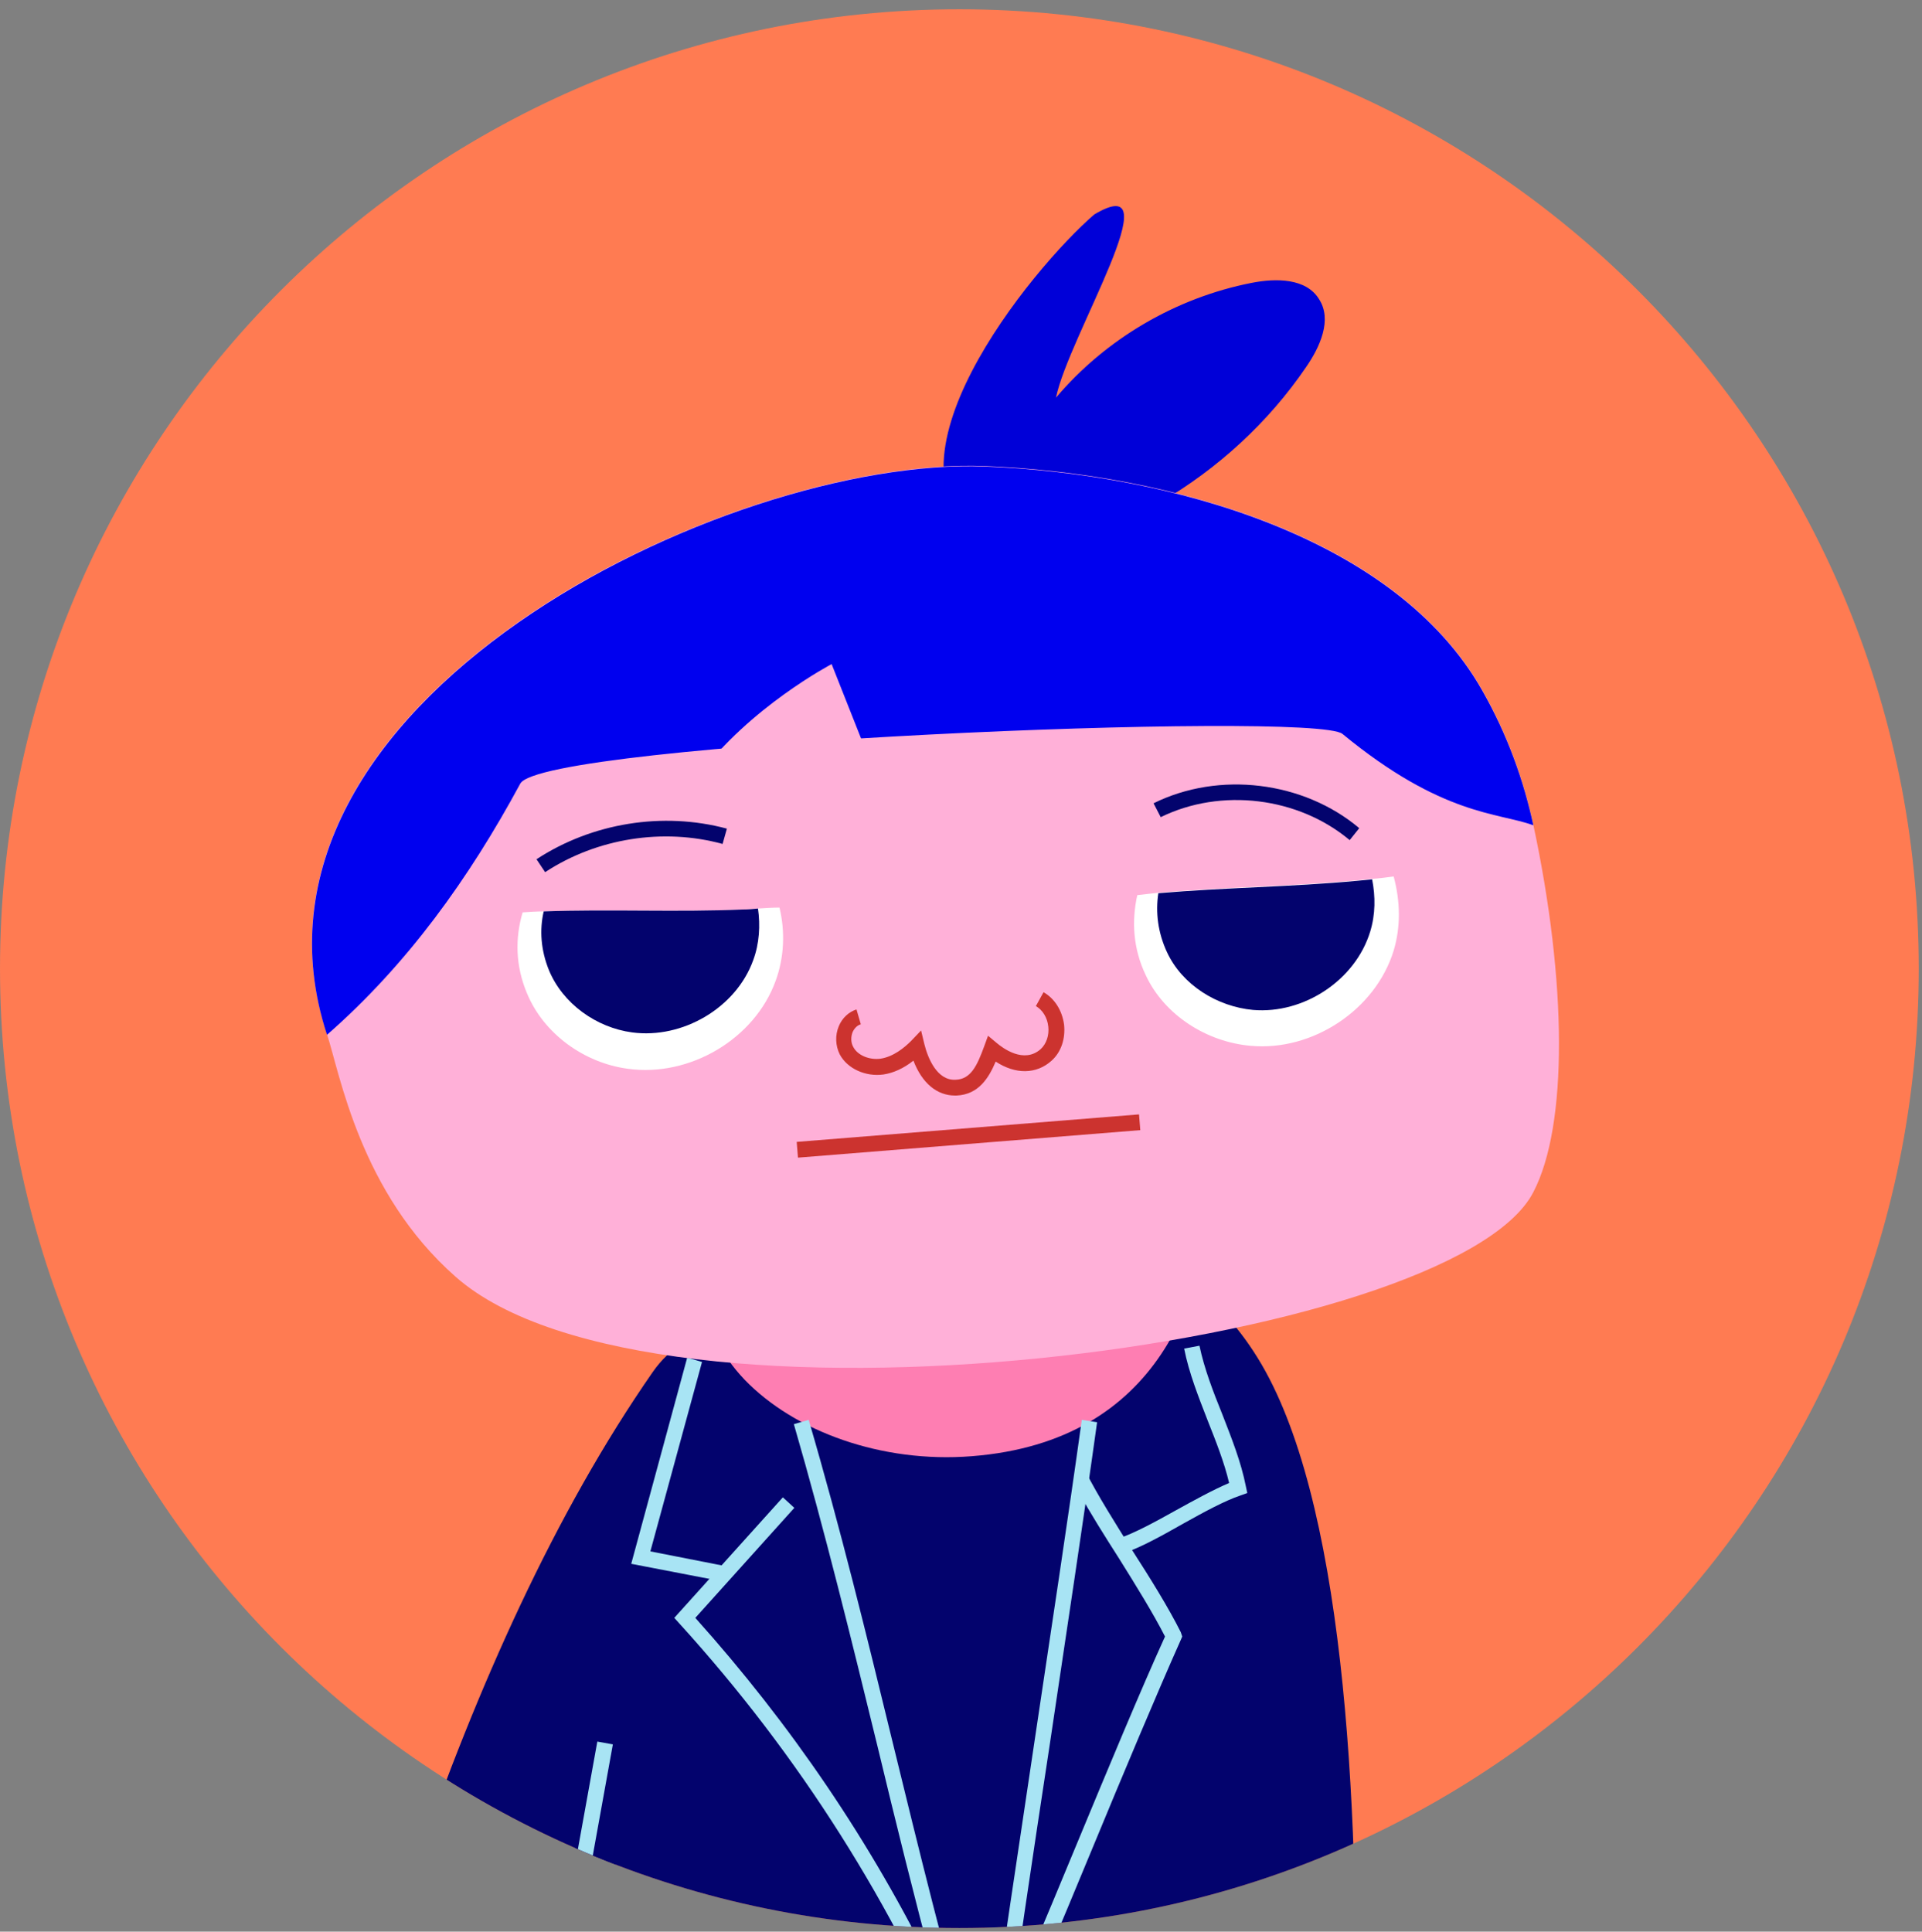 <svg width="199" height="200" viewBox="0 0 199 200" fill="none" xmlns="http://www.w3.org/2000/svg">
<rect x="0" y="0" width="199" height="200" fill="#808080" stroke="none"/>
<g clip-path="url(#clip0_3_14577)">
<path d="M0.001 100.293C0.001 45.433 44.473 0.961 99.333 0.961V0.961C154.192 0.961 198.664 45.433 198.664 100.293V100.293C198.664 155.152 154.192 199.624 99.333 199.624V199.624C44.473 199.624 0.001 155.152 0.001 100.293V100.293Z" fill="#FF7B52"/>
<path d="M67.585 142.055C47.379 171.126 35.444 213.915 27.074 250.712C33.661 251.158 40.198 251.504 46.785 251.702C54.709 217.431 65.852 178.555 84.374 151.861C91.555 141.56 74.667 131.853 67.585 142.055Z" fill="#03036D"/>
<path d="M70.158 140.57C51.091 199.801 58.619 266.114 58.619 266.114L137.164 264.678C137.164 264.678 147.862 169.096 130.231 140.619C112.65 112.143 70.158 140.57 70.158 140.57Z" fill="#03036D"/>
<path d="M111.067 112.737C105.124 112.737 100.122 115.313 97.993 118.829C95.17 116.699 90.96 115.362 87.097 115.362C78.629 115.362 73.775 119.869 72.884 125.118C71.844 131.16 72.042 137.549 77.093 142.848C82.244 148.197 91.257 151.515 100.617 150.772C120.279 149.237 124.983 133.587 125.33 122.494C125.429 117.244 118.595 112.737 111.067 112.737Z" fill="#FE7EB2"/>
<path d="M61.846 180.319L56.715 208.732L58.323 209.023L63.454 180.609L61.846 180.319Z" fill="#A8E4F4"/>
<path d="M103.785 213.965L102.201 213.717C103.637 203.367 105.42 191.679 107.104 180.338C108.787 169.046 110.57 157.358 112.007 147.008L113.591 147.255C112.155 157.606 110.372 169.294 108.688 180.635C106.955 191.976 105.222 203.664 103.785 213.965Z" fill="#A8E4F4"/>
<path d="M99.627 214.361C92.594 197.275 82.739 181.724 70.308 168.056L69.813 167.511L81.055 155.031L82.244 156.12L71.992 167.511C81.897 178.555 90.217 190.787 96.705 204.06C94.625 196.285 92.693 188.46 90.861 180.833C88.186 169.888 85.413 158.547 82.194 147.454L83.729 147.008C86.998 158.151 89.771 169.492 92.446 180.486C95.12 191.431 97.893 202.772 101.112 213.866L99.627 214.361Z" fill="#A8E4F4"/>
<path d="M74.865 163.747L65.356 161.914L71.15 140.569L72.686 141.015L67.337 160.627L75.162 162.162L74.865 163.747Z" fill="#A8E4F4"/>
<path d="M116.316 160.826L115.82 159.29C117.455 158.746 119.634 157.557 121.763 156.368C123.645 155.328 125.626 154.239 127.26 153.545C126.765 151.416 125.874 149.187 125.032 147.058C124.091 144.631 123.1 142.155 122.605 139.629L124.19 139.332C124.685 141.709 125.626 144.136 126.567 146.464C127.508 148.89 128.499 151.366 128.994 153.892L129.142 154.586L128.449 154.833C126.815 155.378 124.636 156.566 122.506 157.755C120.327 158.993 118.098 160.231 116.316 160.826Z" fill="#A8E4F4"/>
<path d="M122.258 168.997C120.97 166.422 119.089 163.401 117.207 160.479C115.473 157.706 113.69 154.883 112.452 152.456C112.403 152.654 112.353 152.852 112.304 153.05C112.205 153.546 111.957 153.991 111.66 154.437C112.848 156.616 114.384 159.043 115.869 161.37C117.603 164.144 119.386 167.016 120.624 169.443C118.098 174.99 114.73 183.112 111.462 190.986C108.144 199.009 104.677 207.279 102.201 212.826L103.686 213.52C106.212 207.923 109.679 199.653 112.997 191.63C116.315 183.607 119.782 175.336 122.258 169.79L122.407 169.443L122.258 168.997Z" fill="#A8E4F4"/>
<path d="M113.295 22.207C121.615 17.254 110.621 34.835 109.333 41.175C114.483 35.083 121.763 30.824 129.588 29.289C132.114 28.793 135.234 28.793 136.571 30.973C137.958 33.102 136.67 35.925 135.234 38.005C131.322 43.75 126.072 48.554 120.03 52.07C115.325 54.794 107.352 59.4 102.003 56.131C89.771 48.603 106.807 27.803 113.295 22.207Z" fill="#0000D8"/>
<path d="M47.18 132.2C67.732 150.326 150.487 139.48 158.758 123.434C162.373 116.501 162.225 101.594 158.758 85.4C157.768 80.794 156.084 76.039 153.459 71.434C144.445 55.487 120.971 48.999 101.954 48.256C75.21 47.216 22.566 72.771 33.858 107.091C35.195 111.152 37.275 123.484 47.18 132.2Z" fill="#FFB0D8"/>
<path d="M53.865 81.14C56.143 76.881 136.076 73.562 138.997 75.989C149.348 84.507 155.142 84.111 158.758 85.448C157.767 80.843 156.083 76.088 153.459 71.483C144.445 55.536 120.971 49.048 101.953 48.305C75.21 47.265 22.615 72.82 33.857 107.14C42.177 99.86 48.566 90.945 53.865 81.14Z" fill="#0000EF"/>
<path d="M98.882 113.43C97 113.43 95.465 112.142 94.573 109.814C93.583 110.607 92.493 111.102 91.454 111.251C89.621 111.498 87.739 110.656 86.947 109.171C86.501 108.279 86.451 107.19 86.848 106.249C87.194 105.407 87.888 104.763 88.68 104.515L89.126 106.051C88.631 106.199 88.383 106.645 88.284 106.843C88.086 107.338 88.086 107.932 88.334 108.378C88.779 109.27 90.017 109.765 91.156 109.616C92.493 109.418 93.633 108.477 94.326 107.784L95.366 106.694L95.713 108.131C96.059 109.517 97 111.894 98.932 111.795C100.516 111.746 101.16 110.359 101.903 108.329L102.299 107.239L103.191 107.982C103.835 108.527 106.014 110.161 107.747 108.626C108.341 108.081 108.638 107.19 108.539 106.298C108.44 105.357 107.945 104.565 107.252 104.169L108.044 102.732C109.183 103.376 109.976 104.614 110.174 106.1C110.322 107.536 109.877 108.923 108.886 109.814C107.301 111.251 105.122 111.251 103.092 109.913C102.398 111.548 101.358 113.331 99.031 113.43C98.981 113.43 98.932 113.43 98.882 113.43Z" fill="#CC332F"/>
<path d="M80.311 101.545C78.132 107.587 71.396 111.549 65.008 110.658C60.501 110.063 56.291 107.042 54.558 102.833C53.369 100.01 53.32 97.137 54.112 94.463C54.855 94.413 55.548 94.364 56.291 94.364C63.175 94.116 70.109 94.463 76.943 94.166C77.438 94.166 77.983 94.116 78.478 94.067C79.221 94.017 79.964 93.968 80.707 93.968C81.301 96.444 81.202 99.118 80.311 101.545Z" fill="white"/>
<path d="M77.985 99.416C76.202 104.368 70.656 107.588 65.456 106.894C61.741 106.399 58.275 103.923 56.838 100.456C55.996 98.376 55.848 96.296 56.294 94.365C63.178 94.117 70.111 94.464 76.945 94.166C77.441 94.166 77.985 94.117 78.481 94.067C78.728 95.801 78.629 97.683 77.985 99.416Z" fill="#03036D"/>
<path d="M144.297 98.424C142.415 104.565 135.878 108.874 129.489 108.28C124.933 107.883 120.575 105.11 118.643 101C117.306 98.226 117.157 95.354 117.752 92.68C118.495 92.581 119.188 92.531 119.931 92.432C126.765 91.838 133.698 91.788 140.533 91.144C141.028 91.095 141.573 91.045 142.068 90.996C142.811 90.946 143.554 90.847 144.297 90.748C144.99 93.323 145.04 95.948 144.297 98.424Z" fill="white"/>
<path d="M141.87 96.444C140.335 101.496 134.986 105.012 129.736 104.566C126.022 104.219 122.407 101.991 120.822 98.574C119.881 96.543 119.634 94.463 119.931 92.482C126.765 91.888 133.698 91.838 140.533 91.195C141.028 91.145 141.573 91.095 142.068 91.046C142.415 92.829 142.415 94.661 141.87 96.444Z" fill="#03036D"/>
<path d="M56.442 90.302L55.55 88.965C61.295 85.201 68.625 84.013 75.261 85.796L74.815 87.38C68.674 85.697 61.79 86.786 56.442 90.302Z" fill="#03036D"/>
<path d="M139.741 86.984C134.442 82.527 126.419 81.537 120.179 84.607L119.437 83.171C126.221 79.803 134.987 80.893 140.732 85.746L139.741 86.984Z" fill="#03036D"/>
<path d="M117.933 115.383L82.489 118.229L82.62 119.859L118.064 117.012L117.933 115.383Z" fill="#CC332F"/>
<path d="M72.289 80.398C77.588 73.217 86.106 68.76 86.106 68.76L90.712 80.398H72.289Z" fill="#FFB0D8"/>
</g>
<defs>
<clipPath id="clip0_3_14577">
<path d="M0.001 100.293C0.001 45.433 44.473 0.961 99.333 0.961V0.961C154.192 0.961 198.664 45.433 198.664 100.293V100.293C198.664 155.152 154.192 199.624 99.333 199.624V199.624C44.473 199.624 0.001 155.152 0.001 100.293V100.293Z" fill="white"/>
</clipPath>
</defs>
</svg>
